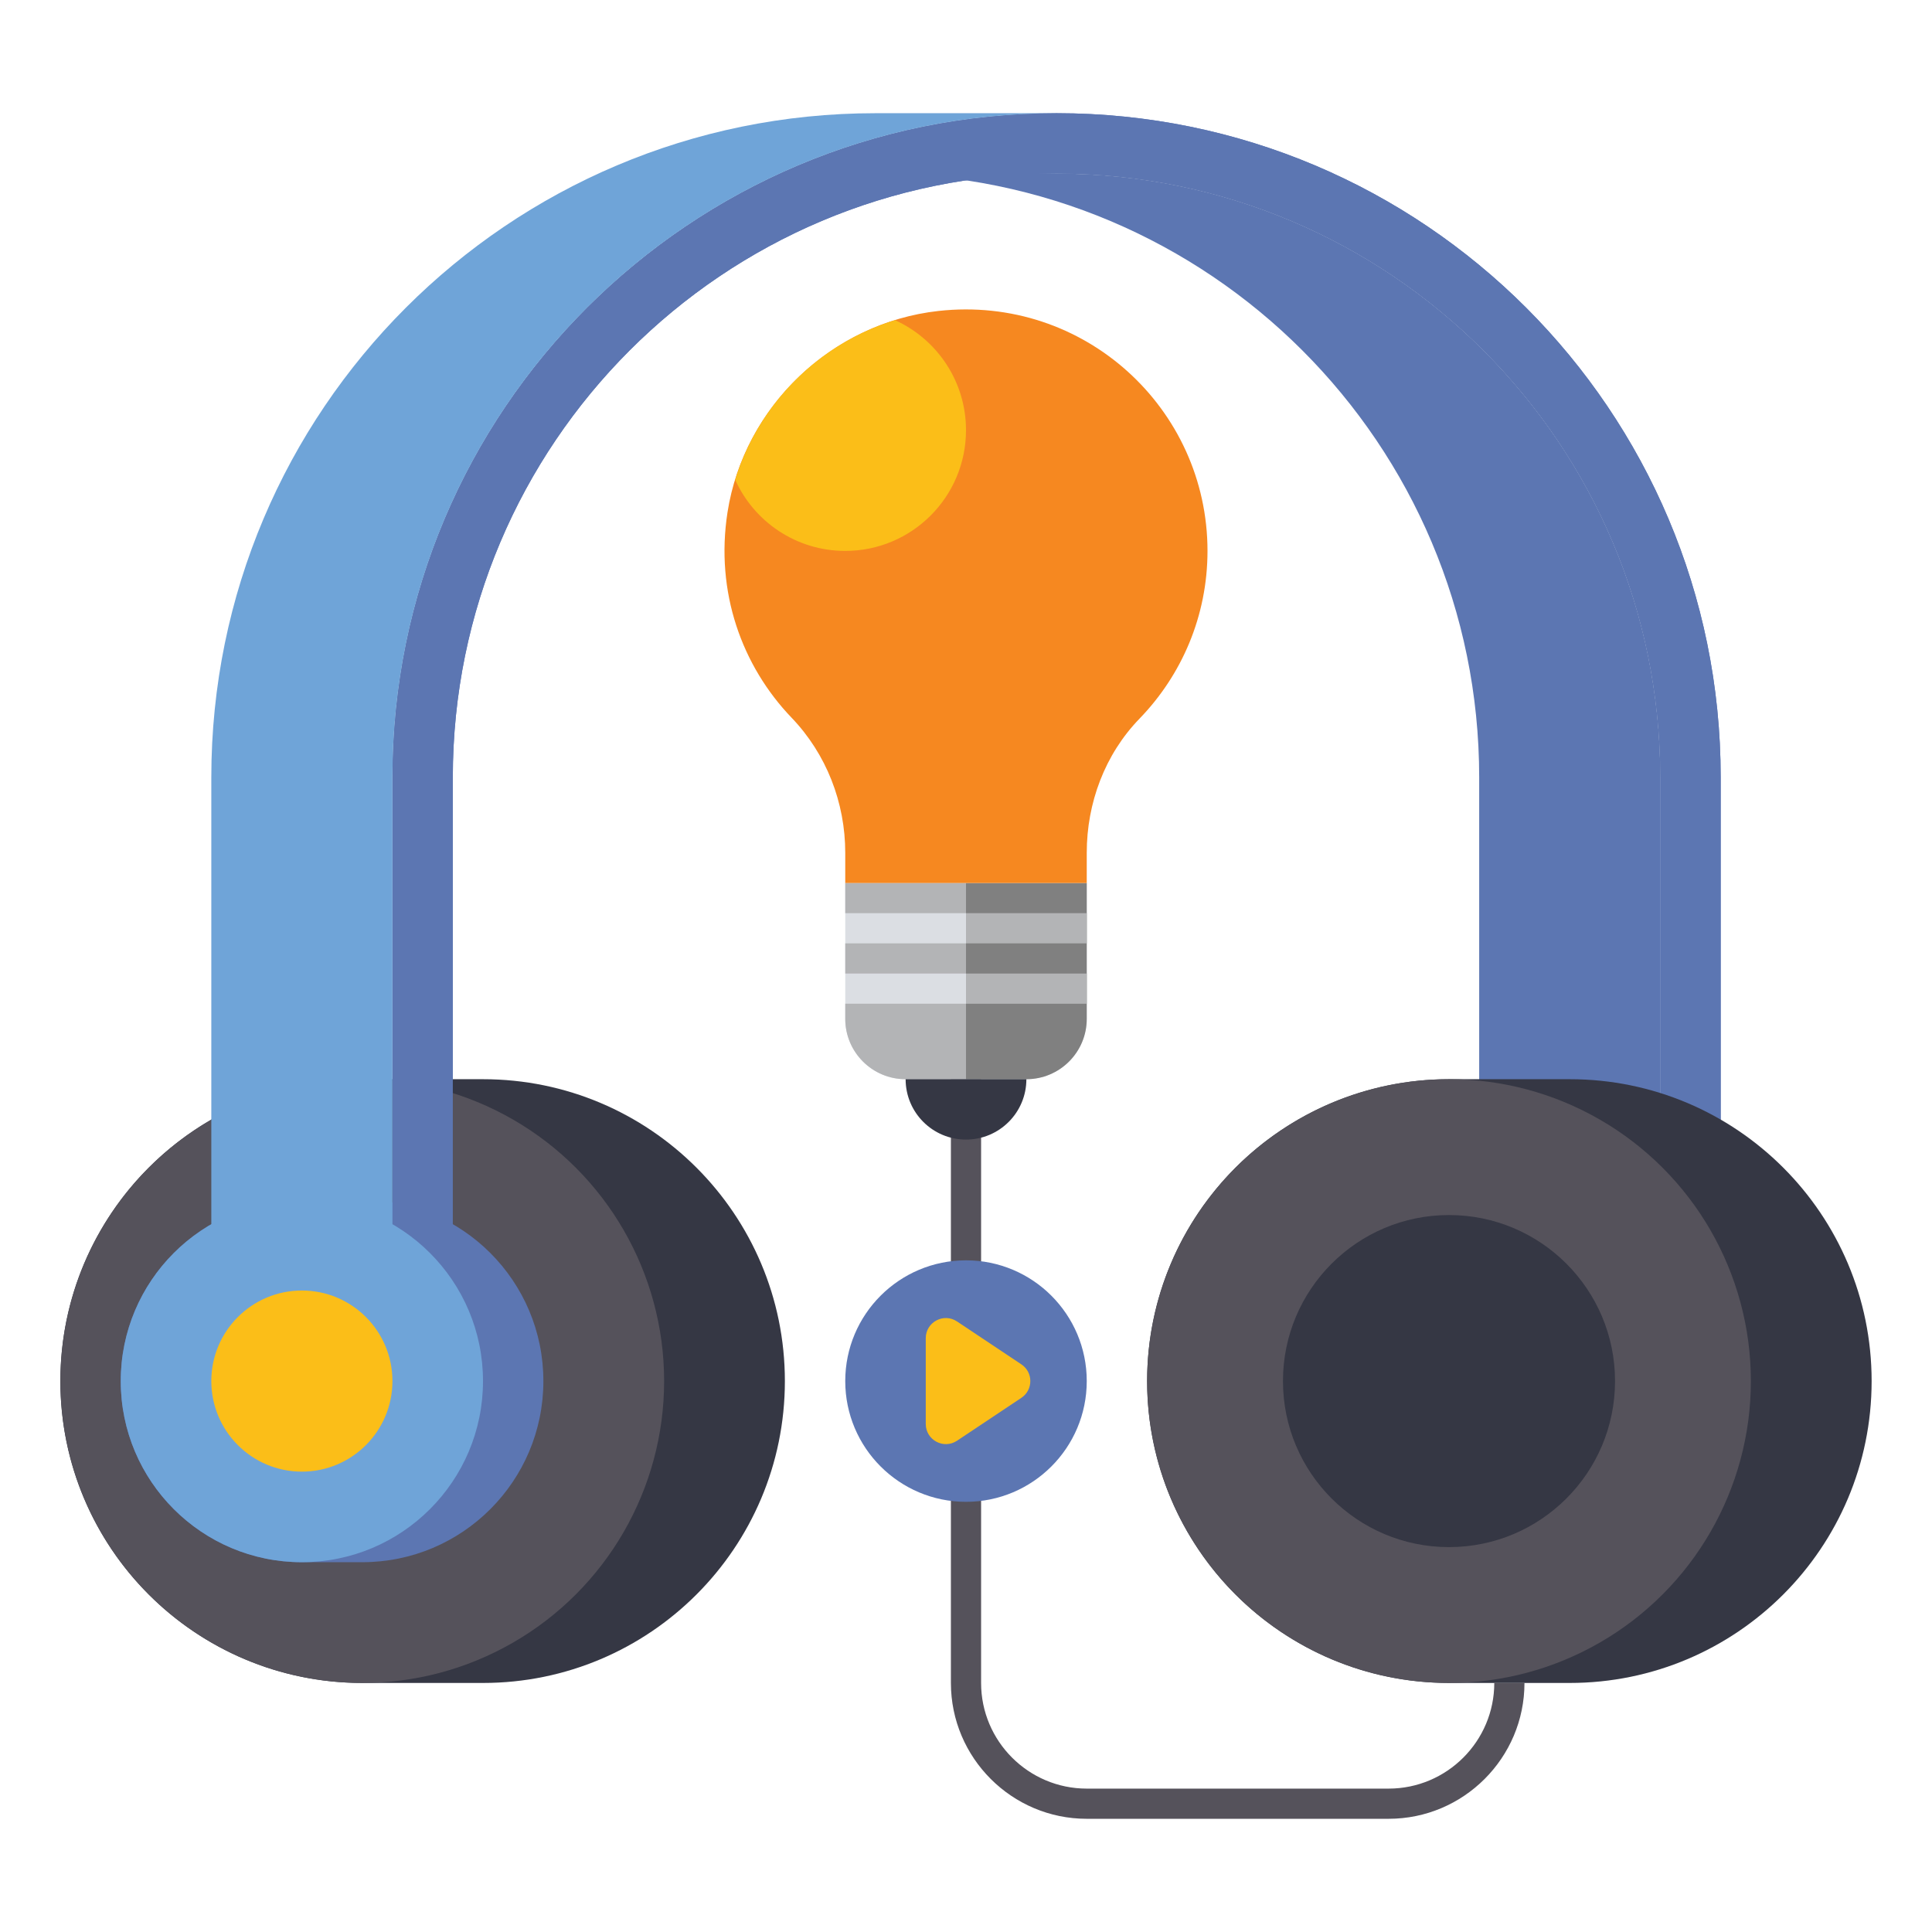 <?xml version="1.0" encoding="utf-8"?>
<!-- Generator: Adobe Illustrator 23.0.0, SVG Export Plug-In . SVG Version: 6.00 Build 0)  -->
<svg version="1.1" id="Layer_1" xmlns="http://www.w3.org/2000/svg" xmlns:xlink="http://www.w3.org/1999/xlink" x="0px" y="0px"
	 viewBox="0 0 64 64" style="enable-background:new 0 0 64 64;" xml:space="preserve">
<style type="text/css">
	.st0{fill:#353744;}
	.st1{fill:#F68820;}
	.st2{fill:#808080;}
	.st3{fill:#5C76B2;}
	.st4{fill:#6FA4D8;}
	.st5{fill:#DBDEE3;}
	.st6{fill:#B3B4B6;}
	.st7{fill:#FBBE18;}
	.st8{fill:#EEC78E;}
	.st9{fill:#DB9E68;}
	.st10{fill:#55525B;}
	.st11{fill:#FFFFFF;}
	.st12{fill:#1C1D28;}
	.st13{fill:#FBD301;}
	.st14{fill:#BE7850;}
	.st15{fill:#4C52A3;}
	.st16{fill:#BF6B1E;}
	.st17{fill:#5F7ABC;}
	.st18{fill:#D4761E;}
	.st19{fill:#5D76B2;}
	.st20{fill:#668DC5;}
</style>
<g>
	<g>
		<path class="st10" d="M46,60.25H36c-2.481,0-4.5-2.019-4.5-4.5v-20h1v20c0,1.93,1.57,3.5,3.5,3.5h10c1.93,0,3.5-1.57,3.5-3.5h1
			C50.5,58.231,48.481,60.25,46,60.25z"/>
	</g>
	<g>
		<path class="st3" d="M55,45.75h-6v-20c0-11.046-8.954-20-20-20h0h6c11.046,0,20,8.954,20,20V45.75z"/>
	</g>
	<g>
		<path class="st3" d="M35,3.75c-12.15,0-22,9.85-22,22v20h2v-20c0-11.046,8.954-20,20-20s20,8.954,20,20v20h2v-20
			C57,13.6,47.15,3.75,35,3.75z"/>
	</g>
	<g>
		<g>
			<path class="st5" d="M30,35.75c-1.105,0-2-0.895-2-2v0v-4.5h8v4.5c0,1.105-0.895,2-2,2L30,35.75z"/>
		</g>
		<g>
			<path class="st2" d="M32,29.25v6.5h2c1.105,0,2-0.895,2-2v-4.5H32z"/>
		</g>
		<g>
			<rect x="28" y="29.25" class="st6" width="4" height="1"/>
		</g>
		<g>
			<rect x="32" y="30.25" class="st6" width="4" height="1"/>
		</g>
		<g>
			<rect x="32" y="32.25" class="st6" width="4" height="1"/>
		</g>
		<g>
			<rect x="28" y="31.25" class="st6" width="4" height="1"/>
		</g>
		<g>
			<path class="st6" d="M32,33.25h-4v0.5c0,1.105,0.895,2,2,2l2,0V33.25z"/>
		</g>
		<g>
			<path class="st1" d="M40,18.25c0-4.719-4.086-8.484-8.913-7.949c-3.517,0.389-6.443,3.17-6.987,6.667
				c-0.412,2.646,0.477,5.092,2.123,6.808C27.374,24.976,28,26.585,28,28.249v1.001h8v-1v0c0-1.65,0.6-3.26,1.748-4.444
				C39.141,22.368,40,20.411,40,18.25z"/>
		</g>
		<g>
			<path class="st7" d="M24.354,15.894c0.627,1.389,2.023,2.356,3.646,2.356c2.209,0,4-1.791,4-4c0-1.622-0.966-3.017-2.353-3.645
				C27.123,11.381,25.131,13.37,24.354,15.894z"/>
		</g>
		<g>
			<path class="st0" d="M32,37.75L32,37.75c-1.105,0-2-0.895-2-2v0h4v0C34,36.855,33.105,37.75,32,37.75z"/>
		</g>
	</g>
	<g>
		<circle class="st3" cx="32" cy="45.75" r="4"/>
	</g>
	<g>
		<path class="st7" d="M30.667,44.329v2.842c0,0.532,0.593,0.85,1.036,0.555l2.131-1.421c0.396-0.264,0.396-0.846,0-1.109
			l-2.131-1.421C31.26,43.479,30.667,43.797,30.667,44.329z"/>
	</g>
	<path class="st0" d="M16,35.75h-4c-5.523,0-10,4.477-10,10s4.477,10,10,10h4c5.523,0,10-4.477,10-10
		C26,40.227,21.523,35.75,16,35.75z"/>
	<g>
		<circle class="st10" cx="12" cy="45.75" r="10"/>
	</g>
	<g>
		<path class="st3" d="M35,3.75c-12.15,0-22,9.85-22,22v20h2v-20c0-11.046,8.954-20,20-20s20,8.954,20,20v20h2v-20
			C57,13.6,47.15,3.75,35,3.75z"/>
	</g>
	<path class="st0" d="M52,35.75h-4c-5.523,0-10,4.477-10,10s4.477,10,10,10h4c5.523,0,10-4.477,10-10
		C62,40.227,57.523,35.75,52,35.75z"/>
	<g>
		<circle class="st10" cx="48" cy="45.75" r="10"/>
	</g>
	<g>
		<circle class="st0" cx="48" cy="45.75" r="5.5"/>
	</g>
	<path class="st3" d="M12,39.75h-2c-3.314,0-6,2.686-6,6s2.686,6,6,6h2c3.314,0,6-2.686,6-6S15.314,39.75,12,39.75z"/>
	<g>
		<circle class="st4" cx="10" cy="45.75" r="6"/>
	</g>
	<g>
		<path class="st4" d="M7,45.75v-20c0-12.15,9.85-22,22-22h6h0c-12.15,0-22,9.85-22,22v20H7z"/>
	</g>
	<g>
		<circle class="st7" cx="10" cy="45.75" r="3"/>
	</g>
</g>
</svg>
